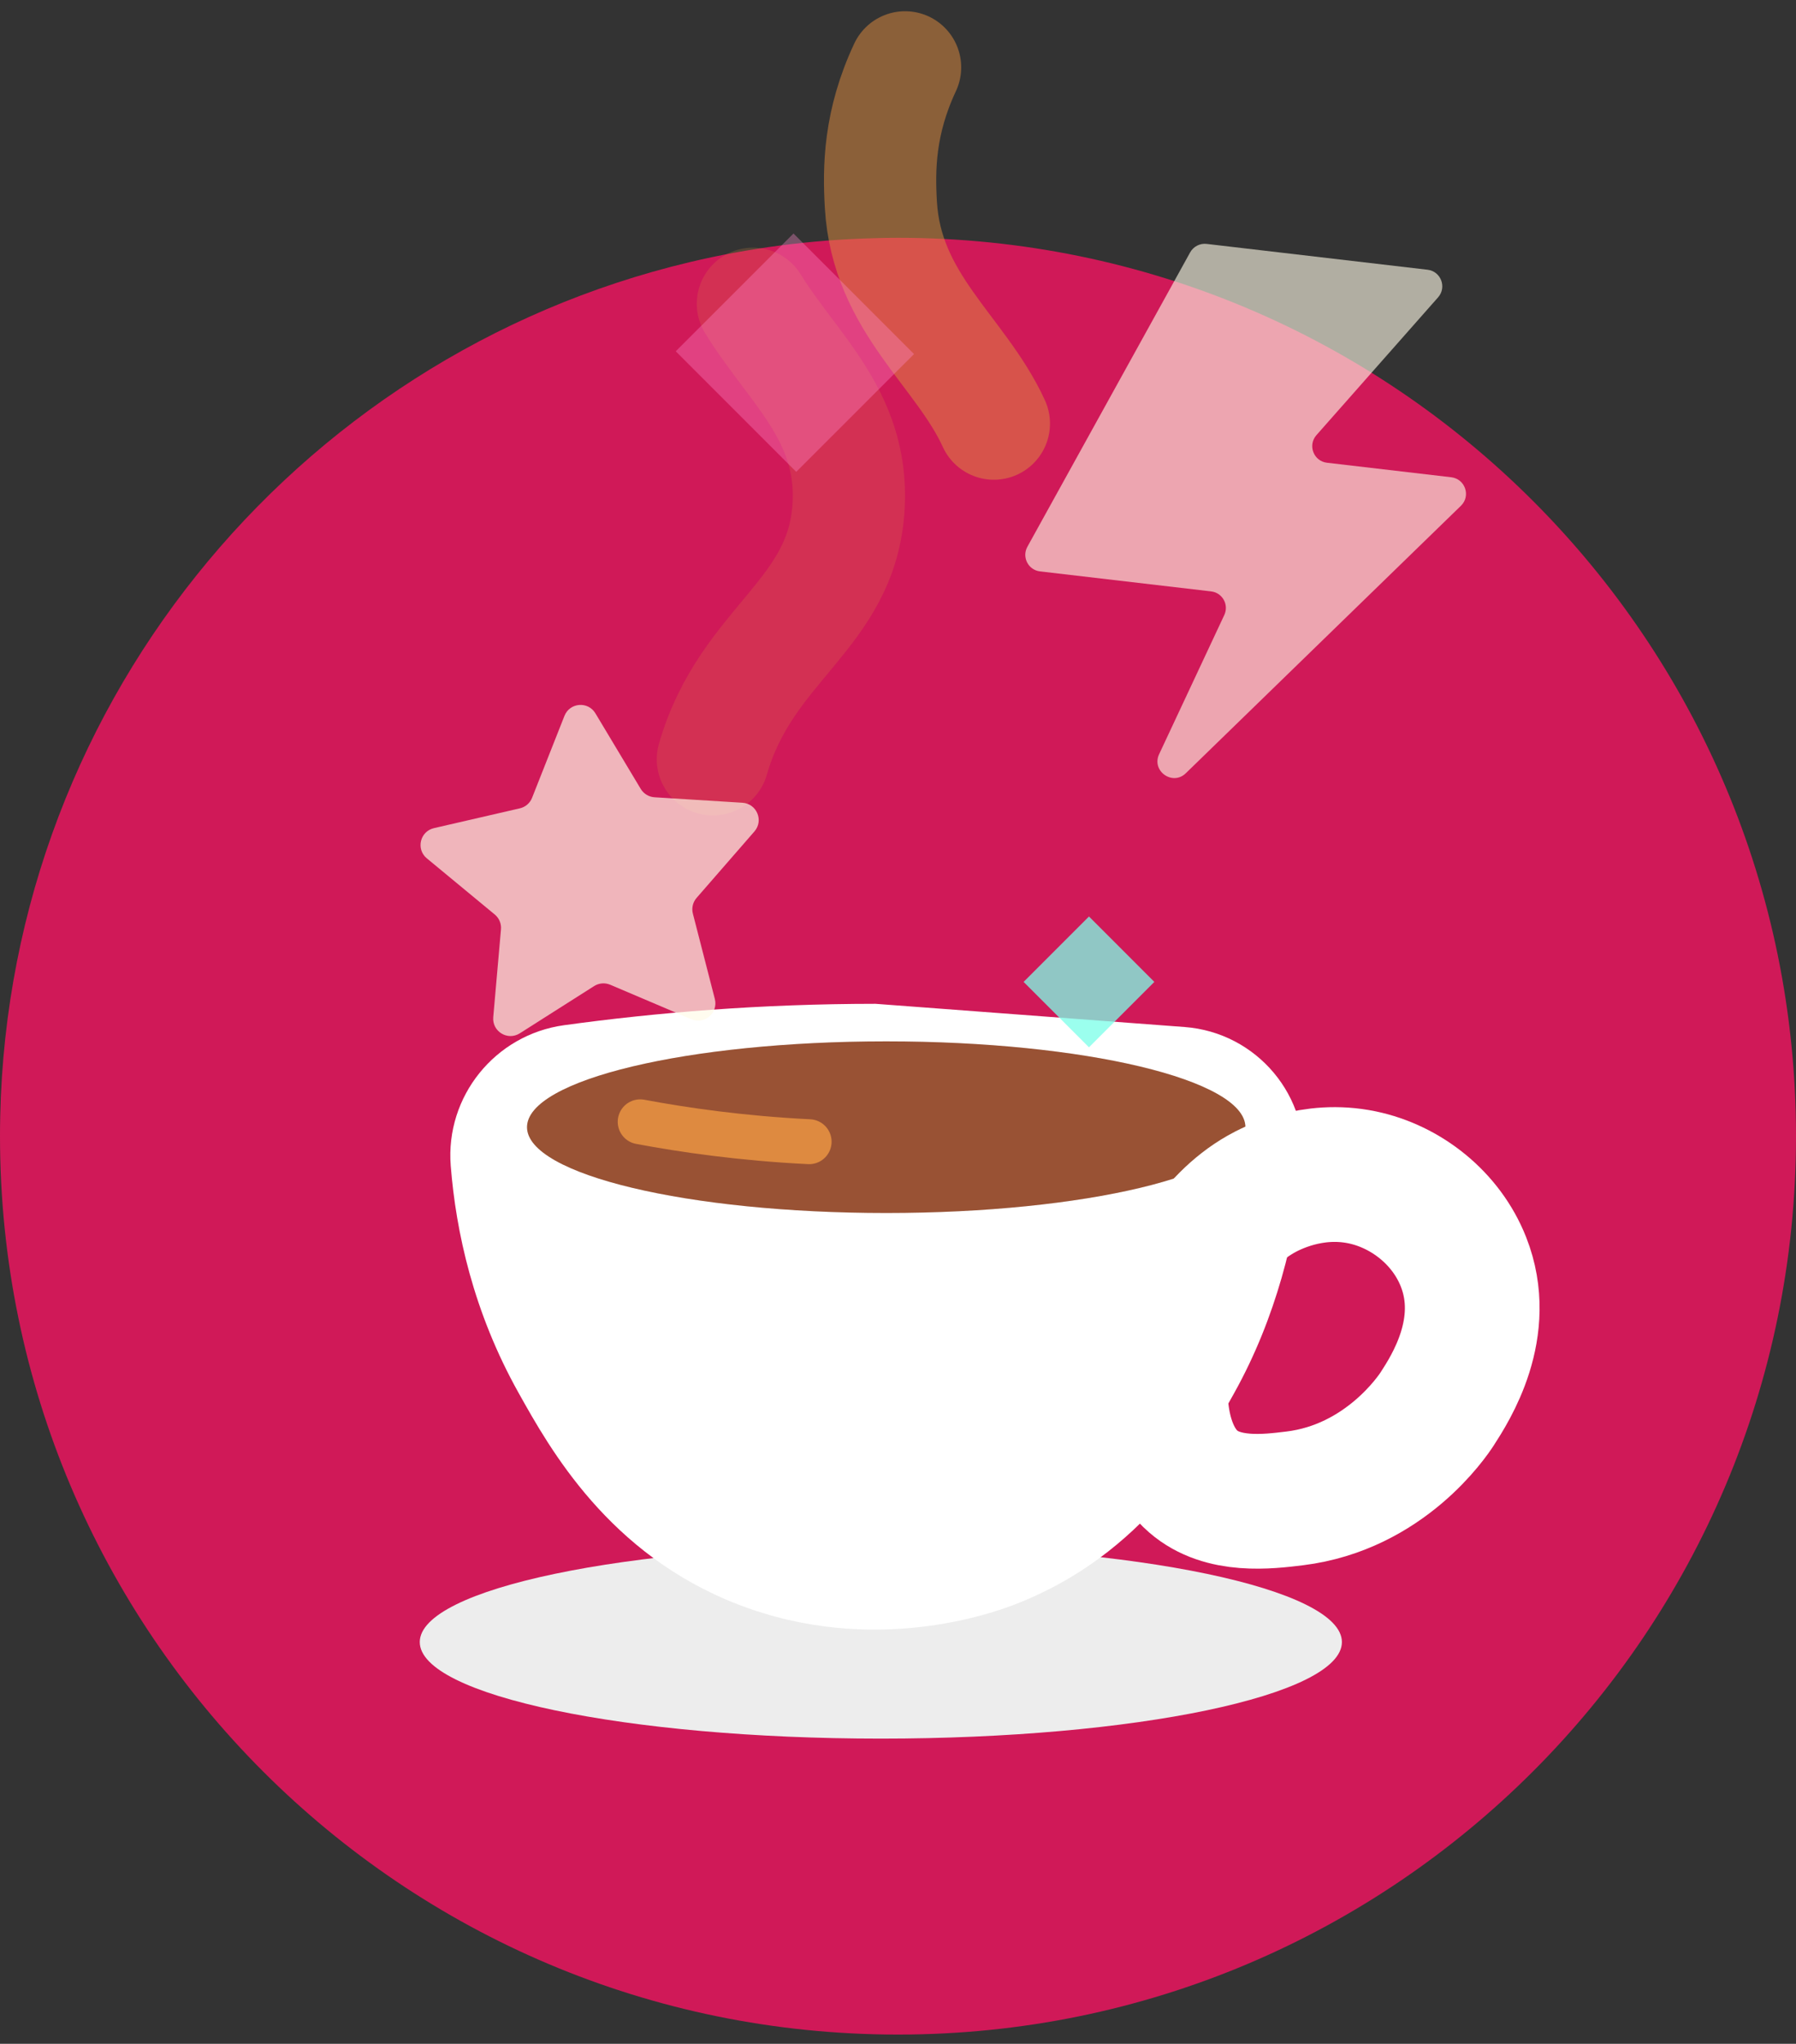<svg width="80" height="91" viewBox="0 0 80 91" fill="none" xmlns="http://www.w3.org/2000/svg">
<rect x="0" y="0" width="80" height="91" fill="#333333" stroke="none"/>
<path d="M64.788 56.615C64.788 70.33 53.667 81.451 39.952 81.451C26.237 81.451 15.116 70.33 15.116 56.615C15.116 44.886 23.247 35.056 34.178 32.455C35.818 32.063 37.52 31.835 39.267 31.791C39.495 31.782 39.724 31.779 39.952 31.779C53.667 31.779 64.788 42.896 64.788 56.615Z" fill="#D01958"/>
<path d="M39.478 67.931C46.516 67.931 52.23 69.127 52.23 70.6C52.23 72.073 46.516 73.269 39.478 73.269C32.441 73.269 26.727 72.073 26.727 70.6C26.727 69.127 32.441 67.931 39.478 67.931Z" fill="#EDEDED"/>
<path d="M47.876 53.597C49.876 53.746 51.37 55.518 51.15 57.511C50.943 59.395 50.416 61.624 49.251 63.714C48.392 65.255 46.763 68.182 43.178 69.562C42.602 69.784 39.275 71.005 35.532 69.562C31.949 68.179 30.321 65.253 29.46 63.714C28.205 61.472 27.725 59.249 27.582 57.432C27.43 55.514 28.809 53.809 30.715 53.547C33.267 53.196 36.157 52.957 39.329 52.956L47.876 53.597Z" fill="white"/>
<path d="M39.626 53.993C45.108 53.993 49.56 55.056 49.56 56.365C49.56 57.675 45.108 58.738 39.626 58.738C34.143 58.738 29.691 57.675 29.691 56.365C29.691 55.056 34.143 53.993 39.626 53.993Z" fill="#EDEDED"/>
<path d="M39.626 53.993C45.108 53.993 49.56 55.056 49.56 56.365C49.56 57.675 45.108 58.738 39.626 58.738C34.143 58.738 29.691 57.675 29.691 56.365C29.691 55.056 34.143 53.993 39.626 53.993Z" fill="#995234"/>
<path d="M32.822 56.218C34.444 56.52 36.747 56.833 39.52 56.81C41.655 56.792 43.578 56.541 45.244 56.221" stroke="#DE8A40" stroke-width="2" stroke-miterlimit="10" stroke-linecap="round"/>
<g opacity="0.312">
<path d="M36.338 47.696L34.529 45.888L36.338 44.08L38.146 45.888L36.338 47.696Z" fill="#7BFFE9"/>
</g>
<path d="M49.986 58.22C50.272 58.058 51.401 57.464 52.789 57.753C54.002 58.006 55.113 58.876 55.592 60.089C56.311 61.911 55.235 63.58 54.867 64.149C54.738 64.35 53.417 66.324 50.92 66.629C50.172 66.72 48.936 66.872 48.117 66.162C46.337 64.616 47.274 59.762 49.986 58.22Z" stroke="white" stroke-width="6" stroke-miterlimit="10"/>
<path d="M80 50.588C80 72.678 62.09 90.588 40 90.588C17.91 90.588 0 72.678 0 50.588C0 31.699 13.096 15.866 30.701 11.677C33.342 11.047 36.084 10.679 38.897 10.607C39.264 10.593 39.632 10.588 40 10.588C62.09 10.588 80 28.494 80 50.588Z" fill="#D01958"/>
<path d="M39.236 68.814C50.57 68.814 59.773 70.74 59.773 73.112C59.773 75.485 50.57 77.411 39.236 77.411C27.901 77.411 18.698 75.485 18.698 73.112C18.698 70.74 27.901 68.814 39.236 68.814Z" fill="#EDEDED"/>
<path d="M52.763 45.727C55.983 45.968 58.389 48.822 58.036 52.031C57.702 55.066 56.852 58.657 54.977 62.022C53.594 64.504 50.97 69.218 45.197 71.44C44.268 71.798 38.91 73.765 32.882 71.44C27.11 69.214 24.489 64.501 23.102 62.022C21.08 58.411 20.308 54.83 20.077 51.904C19.833 48.815 22.054 46.07 25.123 45.647C29.233 45.082 33.889 44.696 38.997 44.694L52.763 45.727Z" fill="white"/>
<path d="M39.475 46.366C48.305 46.366 55.475 48.078 55.475 50.187C55.475 52.296 48.305 54.008 39.475 54.008C30.644 54.008 23.475 52.296 23.475 50.187C23.475 48.078 30.644 46.366 39.475 46.366Z" fill="#EDEDED"/>
<path d="M39.475 46.366C48.305 46.366 55.475 48.078 55.475 50.187C55.475 52.296 48.305 54.008 39.475 54.008C30.644 54.008 23.475 52.296 23.475 50.187C23.475 48.078 30.644 46.366 39.475 46.366Z" fill="#995234"/>
<path d="M28.516 49.948C30.461 50.312 33.018 50.684 36.042 50.834" stroke="#DE8A40" stroke-width="2" stroke-miterlimit="10" stroke-linecap="round"/>
<g opacity="0.715">
<path opacity="0.715" d="M44.27 18.86C42.791 15.626 39.491 13.507 39.237 9.112C39.142 7.494 39.165 5.449 40.315 3" stroke="#DE8A40" stroke-width="5" stroke-linecap="round" stroke-linejoin="round"/>
</g>
<g opacity="0.452">
<path opacity="0.452" d="M31.754 33.807C33.247 28.607 37.554 27.391 37.803 22.485C38.006 18.497 35.306 16.401 33.537 13.526" stroke="#DE8A40" stroke-width="5" stroke-linecap="round" stroke-linejoin="round"/>
</g>
<g opacity="0.832">
<path opacity="0.832" d="M26.521 31.76L28.54 35.125C28.671 35.343 28.901 35.482 29.154 35.498L33.071 35.742C33.709 35.782 34.025 36.536 33.605 37.019L31.028 39.979C30.861 40.17 30.8 40.432 30.863 40.678L31.841 44.478C32.001 45.097 31.381 45.63 30.793 45.38L27.181 43.845C26.947 43.746 26.68 43.768 26.465 43.904L23.153 46.008C22.613 46.351 21.915 45.926 21.971 45.289L22.315 41.38C22.338 41.128 22.234 40.88 22.038 40.718L19.013 38.218C18.52 37.811 18.708 37.015 19.331 36.872L23.155 35.991C23.403 35.934 23.607 35.759 23.7 35.523L25.143 31.873C25.378 31.279 26.192 31.212 26.521 31.76Z" fill="#FFFAE6"/>
</g>
<g opacity="0.788">
<path opacity="0.788" d="M53.748 10.86L63.588 12.01C64.183 12.08 64.454 12.789 64.058 13.238L58.638 19.375C58.242 19.824 58.513 20.534 59.108 20.603L64.644 21.25C65.265 21.323 65.523 22.084 65.075 22.519L52.82 34.428C52.229 35.003 51.281 34.328 51.631 33.581L54.534 27.384C54.749 26.925 54.452 26.391 53.949 26.332L46.326 25.441C45.802 25.38 45.508 24.807 45.763 24.345L53.013 11.238C53.159 10.975 53.449 10.825 53.748 10.86Z" fill="#FFFAE6"/>
</g>
<g opacity="0.756">
<path d="M48.507 46.631L45.595 43.719L48.507 40.806L51.419 43.719L48.507 46.631Z" fill="#7BFFE9"/>
</g>
<g opacity="0.354">
<path d="M35.468 21.009L30.1 15.641L35.345 10.396L40.714 15.764L35.468 21.009Z" fill="#FF8ACC"/>
</g>
<path d="M56.16 53.174C56.62 52.912 58.438 51.956 60.674 52.421C62.628 52.828 64.417 54.23 65.188 56.183C66.347 59.118 64.613 61.806 64.022 62.722C63.813 63.046 61.686 66.225 57.665 66.716C56.459 66.863 54.468 67.108 53.151 65.964C50.282 63.474 51.792 55.657 56.16 53.174Z" stroke="white" stroke-width="6" stroke-miterlimit="10"/>
</svg>
